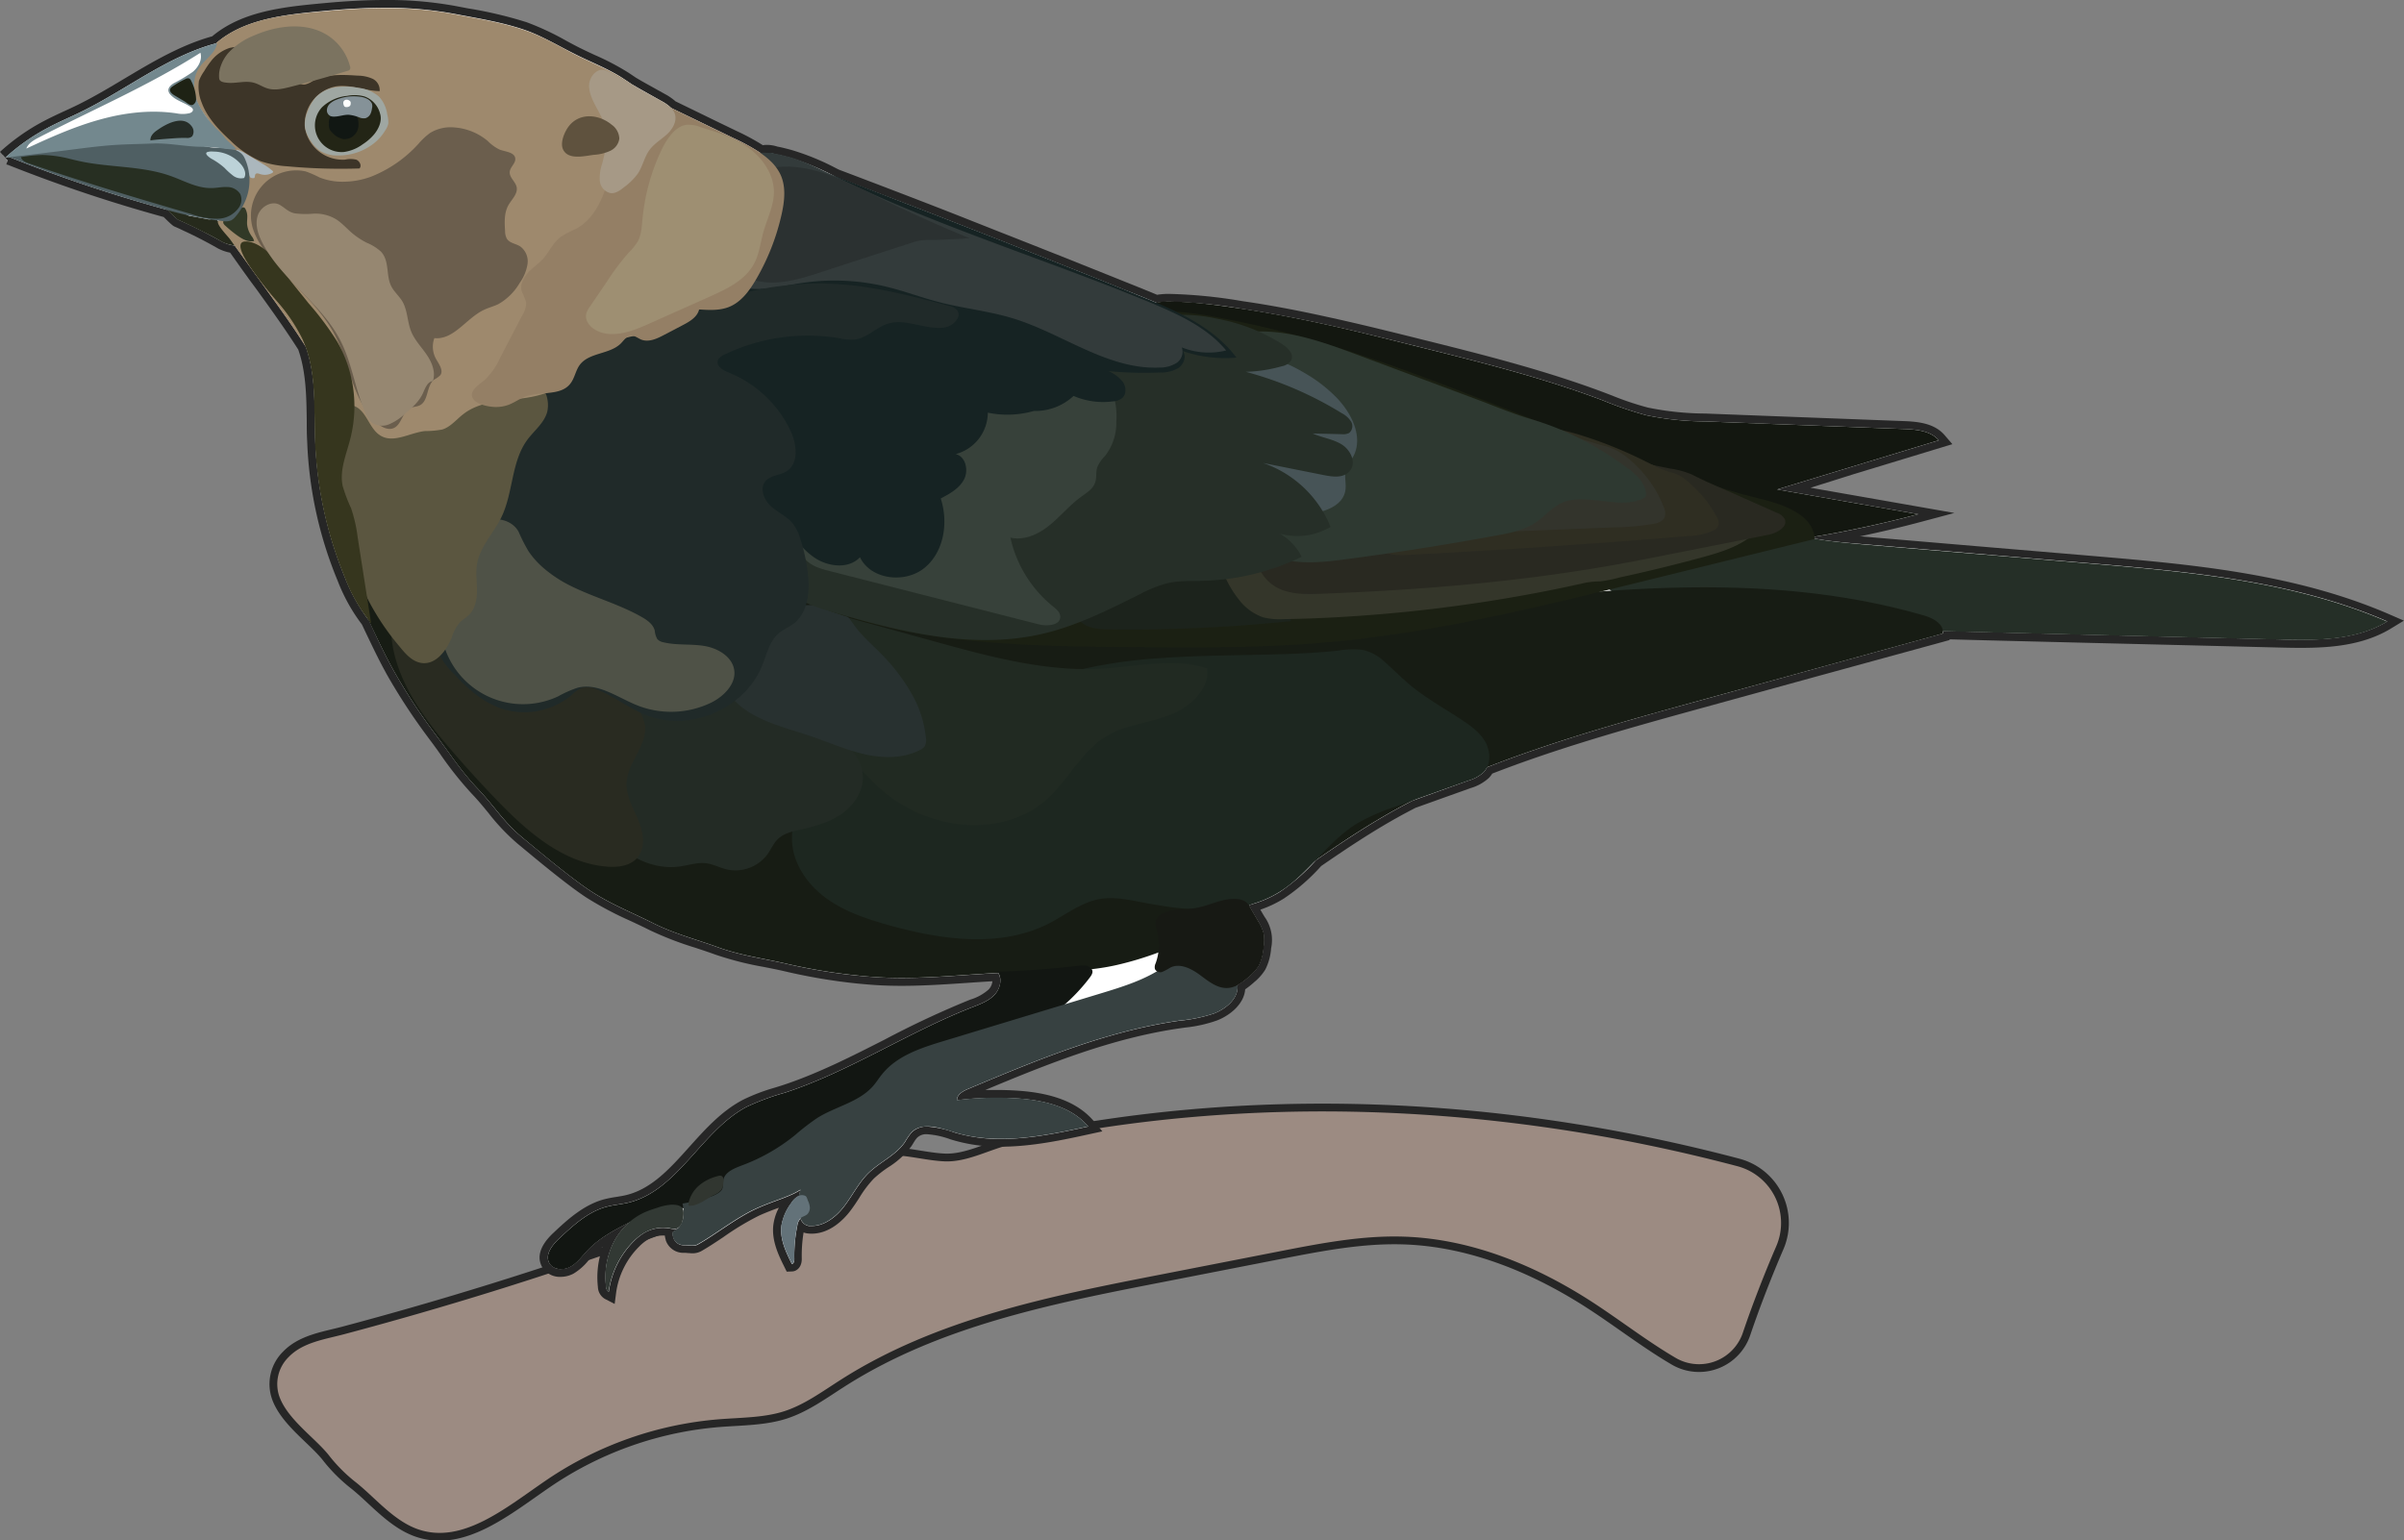 <svg xmlns="http://www.w3.org/2000/svg" viewBox="0 0 618.27 396.24"><rect x="0" y="0" width="618.27" height="396.24" fill="#808080" stroke="none"/><defs><style>.cls-1{fill:#9c8b82;stroke:#262626;stroke-miterlimit:10;stroke-width:2px;}.cls-2{fill:#fff;}.cls-3{fill:#262626;}.cls-4{fill:#252f27;}.cls-5{fill:#171c14;}.cls-6{fill:#1d2720;}.cls-7{fill:#212a22;}.cls-8{fill:#232b25;}.cls-9{fill:#283130;}.cls-10{fill:#292b21;}.cls-11{fill:#131710;}.cls-12{fill:#1b2013;}.cls-13{fill:#1c231c;}.cls-14{fill:#34362a;}.cls-15{fill:#292921;}.cls-16{fill:#2f2e22;}.cls-17{fill:#33342c;}.cls-18{fill:#2e3931;}.cls-19{fill:#475457;}.cls-20{fill:#262f28;}.cls-21{fill:#37413a;}.cls-22{fill:#162323;}.cls-23{fill:#333b3b;}.cls-24{fill:#2b3131;}.cls-25{fill:#202a29;}.cls-26{fill:#4f5247;}.cls-27{fill:#262a1c;}.cls-28{fill:#5b5640;}.cls-29{fill:#9e896d;}.cls-30{fill:#947f65;}.cls-31{fill:#a69986;}.cls-32{fill:#6b5e4d;}.cls-33{fill:#36361e;}.cls-34{fill:#968771;}.cls-35{fill:#9e8f72;}.cls-36{fill:#5f523e;}.cls-37{fill:#3d3528;}.cls-38{fill:#9fa7a2;}.cls-39{fill:#232516;}.cls-40{fill:#111713;}.cls-41{fill:#859298;}.cls-42{fill:#fdfffe;}.cls-43{fill:#abb7bd;}.cls-44{fill:#313927;}.cls-45{fill:#4f5f63;}.cls-46{fill:#272f22;}.cls-47{fill:#73888e;}.cls-48{fill:#bcd2d8;}.cls-49{fill:#1e2214;}.cls-50{fill:#262d28;}.cls-51{fill:#7b7360;}.cls-52{fill:#121612;}.cls-53{fill:#374141;}.cls-54{fill:#171914;}.cls-55{fill:#637279;}.cls-56{fill:#323934;}.cls-57{fill:#313630;}</style></defs><g id="Layer_2" data-name="Layer 2"><g id="Birds"><g id="brown-headed-cowbird-male"><path class="cls-1" d="M206.35,302.3c7.57-3.13,15.42-6.41,23.61-6.09,4.32.16,8.55,1.34,12.87,1.56,5.67.29,11.27-3,16.81-4.27,61.61-13.52,126.41-10.58,187.46,5.56a16.1,16.1,0,0,1,10.62,22c-3.08,7.14-6.23,15.28-8.52,22.07a12.9,12.9,0,0,1-18.66,7.12c-7.31-4.27-14.16-9.6-21.27-14.24-14.47-9.44-31.07-16.33-48.34-16.87-10.54-.33-21,1.69-31.34,3.7l-30.69,6c-28.48,5.54-57.72,11.37-82.18,27-4.72,3-9.31,6.4-14.63,8.14s-11.28,1.69-17,2.14a91.21,91.21,0,0,0-44,15.49c-10.28,7-21.62,16.67-33.47,12.91-6.7-2.13-11.55-8.25-16.63-12.32a41.23,41.23,0,0,1-7-6.94c-3.47-4.53-10.88-9.39-13.1-15.7a10.74,10.74,0,0,1,2.66-11.17c3.89-4,9.61-4.76,14.74-6.12q19.28-5.13,38.34-11.06t38-12.71q18.8-6.72,37.28-14.24Z"/><path class="cls-2" d="M156.08,333.22a2.74,2.74,0,0,1-1.25-2.27,21.14,21.14,0,0,1,2-11.76c.24-.46.5-.92.78-1.37a26.76,26.76,0,0,0-5.87,4.51c-.34.36-.66.73-1,1.11a13.82,13.82,0,0,1-3.67,3.29,6.09,6.09,0,0,1-2.85.72,4.3,4.3,0,0,1-3.92-2.09c-.81-1.49-1-4,2.74-7.49,3.38-3.17,7.59-7.11,12.8-8.45,1-.25,1.95-.41,2.9-.56.78-.12,1.52-.24,2.26-.4,7-1.58,11.89-7,17.05-12.76,4-4.49,8.18-9.13,13.52-11.92a49,49,0,0,1,7.9-3l2-.62c9.21-3,18-7.52,26.58-11.87a237.78,237.78,0,0,1,21.6-10.1l.25-.1a13.62,13.62,0,0,0,5.08-2.83,4.2,4.2,0,0,0,1.1-3.89c-2.52.14-5.07.31-7.54.48-5.46.37-11.11.76-16.67.76-2.52,0-4.84-.08-7.08-.24-1.48-.1-3-.23-4.49-.38a148.42,148.42,0,0,1-18.19-3c-1.84-.42-3.7-.8-5.49-1.15a84,84,0,0,1-12.25-3.11c-1.77-.65-3.56-1.24-5.3-1.81a83.06,83.06,0,0,1-11.63-4.5c-1.66-.83-3.33-1.61-5-2.37a86.22,86.22,0,0,1-11.1-5.88c-4.9-3.21-12.23-9.31-17.08-13.35l-.75-.63a52,52,0,0,1-7.19-7.62c-1.32-1.61-2.69-3.28-4.3-5A89.82,89.82,0,0,1,114,193.43c-1-1.32-1.9-2.65-2.92-4A155.1,155.1,0,0,1,101,174.07c-2.27-3.95-4.24-8.08-6.14-12.08l-.9-1.89a44.76,44.76,0,0,1-6.15-11A102.32,102.32,0,0,1,80,113.42c-.07-1.74-.09-3.5-.11-5.25-.08-6.33-.16-12.86-2.28-18.68-2.79-4.43-5.84-8.72-9.26-13.47l-3.08-4.28c-.16-.21-.32-.44-.48-.67l-5-7A10.69,10.69,0,0,1,56.54,63c-1.54-.88-3.12-1.74-4.69-2.55-1.41-.72-2.86-1.42-4.31-2.09-.72-.34-1.45-.66-2.19-1-.21-.1-.5-.22-2.75-2.49l-.71-.19A377.72,377.72,0,0,1,2.23,41.4a3.72,3.72,0,0,0-.46,0A.64.64,0,0,0,2,41.29L.67,39.81A54,54,0,0,1,11.74,32c1.73-.92,3.53-1.75,5.27-2.55,1.13-.52,2.26-1,3.37-1.58,4.14-2,8.2-4.45,12.13-6.8,7.1-4.24,14.44-8.63,22.57-10.84,7.57-6.49,18.44-7.52,28-8.42C89.06,1.27,94.26,1,99,1a94.9,94.9,0,0,1,18.08,1.59l3.18.59A104.83,104.83,0,0,1,135.13,6.7a70.18,70.18,0,0,1,10.11,4.74c.86.47,1.72.92,2.56,1.36,1.5.79,3.13,1.54,4.7,2.27A64.54,64.54,0,0,1,161,19.54c.58.38,1.16.76,1.73,1.15l.22.15c.74.44,1.53.9,2.31,1.34l5.15,2.88a12.37,12.37,0,0,1,2.71,1.87L189,34.61A55.3,55.3,0,0,1,196,38.4l.23,0a5.62,5.62,0,0,1,1.1-.11,8,8,0,0,1,2.4.41c1.22.23,2.4.54,3.54.85a62.1,62.1,0,0,1,11.51,4.73l.7.34,2.28.86,7.46,2.83q8.09,3.09,16.15,6.22t16.12,6.29q8.06,3.16,16.1,6.37t16,6.41l4,1.6c1.34.54,2.68,1.09,4,1.66a15.08,15.08,0,0,1,2.75-.27h.53a126.71,126.71,0,0,1,18.48,1.83l.42.06c6.51,1,13.52,2.29,21.43,4,7.24,1.59,14.4,3.36,21.1,5l2.68.67c15.82,4,32.19,8,47.73,13.91l1.7.65a77.45,77.45,0,0,0,9.3,3.11,76.35,76.35,0,0,0,15,1.56l50.92,1.94c3.51.13,7.45.51,9.82,3.27l1,1.16-39,11.87L498,132.09l-4.39,1.17c-7.24,1.93-14.68,3.6-22.18,5,2.49.31,5,.51,7.24.71l58.27,4.91c26,2.19,52.89,4.45,77.42,15.13l1.76.76-1.64,1c-7,4.27-15.4,4.85-22.7,4.85-1.92,0-3.82,0-5.46-.08l-65-1.6q-10.37-.25-20.74-.53l-.07.41-65.52,18c-17.93,4.94-35.39,9.9-51.87,16.34a5.8,5.8,0,0,1-.89,1.23,11.07,11.07,0,0,1-4.32,2.36l-14.26,5.1c-1.78.92-3.34,1.75-4.76,2.54-6.56,3.67-12.65,7.69-19.77,12.59a50.26,50.26,0,0,1-9.51,8.31,29,29,0,0,1-7,3.11l1.68,2.87a12,12,0,0,1,1.64,3.76,11.78,11.78,0,0,1-.06,3.76,13.24,13.24,0,0,1-1.36,5.11,12.46,12.46,0,0,1-2.59,2.92,19.31,19.31,0,0,1-2.71,2.08c.06,3.47-3.17,6.31-6.58,7.66a34.11,34.11,0,0,1-8.05,1.79l-1.19.17c-18.92,2.71-36.84,10.25-54.17,17.54a7.47,7.47,0,0,0-1.34.71,82.38,82.38,0,0,1,8.3-.42c1.85,0,3.71.06,5.55.19,9,.61,15.11,3.09,18.85,7.57l1.06,1.27-1.61.35c-6.58,1.43-14.76,3.21-22.62,3.21a41.3,41.3,0,0,1-12.36-1.74l-.46-.14a22.38,22.38,0,0,0-6.12-1.31,4.44,4.44,0,0,0-3.38,1.25,8.6,8.6,0,0,0-1,1.46c-.16.27-.33.54-.5.81a21.07,21.07,0,0,1-5.72,5.19,31,31,0,0,0-3.84,3,29.3,29.3,0,0,0-3.82,5.06c-.75,1.16-1.53,2.35-2.4,3.47-2.63,3.38-5.93,5.32-9,5.32a8.27,8.27,0,0,1-.86-.05,3.22,3.22,0,0,1-1.89-.87,37.73,37.73,0,0,0-.75,8.35c0,1.35-.6,2.25-1.61,2.29l-.65,0-.29-.58c-1.45-2.91-3.25-6.54-2.76-10.36a14,14,0,0,1,2.68-6.26l.15-.22c-.88.36-1.81.71-2.76,1.06-1.67.62-3.4,1.26-5.2,2.08a71.13,71.13,0,0,0-9.22,5.55c-2,1.36-4,2.64-5.68,3.6a3.62,3.62,0,0,1-1.83.44c-.33,0-.66,0-1-.06a8.48,8.48,0,0,0-.88-.06H176a3.77,3.77,0,0,1-3.71-2.49A4.56,4.56,0,0,1,172,317a8.28,8.28,0,0,0-1.5-.13,8.51,8.51,0,0,0-4.06,1,11.73,11.73,0,0,0-2.65,2,21.75,21.75,0,0,0-6.27,12.56l-.18,1.42Z"/><path class="cls-3" d="M99,2a94.91,94.91,0,0,1,17.89,1.57c6.1,1.17,12,2.08,17.93,4.08,4.26,1.45,8.53,4,12.53,6,4.25,2.21,9.14,4,13.14,6.68.66.43,1.3.86,1.94,1.3.8.47,1.59.94,2.38,1.38L170,25.93a11.08,11.08,0,0,1,2.6,1.83l16,7.75a51.4,51.4,0,0,1,7.09,3.92l.63,0a4,4,0,0,1,1-.11,7.08,7.08,0,0,1,2.16.39c1.22.22,2.42.54,3.57.84a66.07,66.07,0,0,1,12,5l9.82,3.73q8.08,3.09,16.15,6.21l16.12,6.29q8,3.17,16.09,6.37t16,6.41l4,1.59c1.43.58,2.87,1.17,4.3,1.78a14.5,14.5,0,0,1,2.87-.31h.52a129.75,129.75,0,0,1,18.76,1.88c7.16,1.07,14.28,2.46,21.35,4S355,86.75,362,88.5l2.67.66c16.06,4,32.16,8,47.63,13.87a93.26,93.26,0,0,0,11.11,3.8,76.49,76.49,0,0,0,15.19,1.59l50.92,1.94c3.28.12,7,.43,9.11,2.92l-41.55,12.64,36.29,6.37q-13.22,3.53-26.71,5.8c0,.16,0,.31.05.48,3.93.7,7.92,1.05,11.88,1.38l58.28,4.91c26.21,2.21,53,4.55,77.1,15-6.55,4-14.4,4.71-22.18,4.71-1.82,0-3.64,0-5.44-.08l-45.59-1.12-19.38-.48q-10.86-.27-21.7-.56a3.45,3.45,0,0,1,0,.64L434.73,180.9c-16.86,4.64-35.19,9.79-52.31,16.51a4.69,4.69,0,0,1-.9,1.32,10.11,10.11,0,0,1-3.94,2.12L363.26,206c-1.64.85-3.26,1.7-4.85,2.59-7,3.92-13.54,8.29-19.94,12.7a49.76,49.76,0,0,1-9.38,8.22,28.4,28.4,0,0,1-7.44,3.21l-.45.29.32.51c.65,1.11,1.29,2.22,1.94,3.32a11.21,11.21,0,0,1,1.53,3.45,11.42,11.42,0,0,1-.07,3.45,12.33,12.33,0,0,1-1.24,4.73,11.47,11.47,0,0,1-2.39,2.68,15.45,15.45,0,0,1-3.08,2.26c.46,3.23-2.64,6-5.91,7.3a40,40,0,0,1-9,1.89c-18.93,2.71-36.79,10.19-54.42,17.61-1.29.55-2.82,1.44-2.73,2.84a80.83,80.83,0,0,1,10.08-.63c1.83,0,3.66.06,5.48.18,6.68.46,13.86,2.08,18.16,7.22-7.35,1.6-14.95,3.19-22.41,3.19a40.84,40.84,0,0,1-12.07-1.69,24.9,24.9,0,0,0-6.87-1.5,5.43,5.43,0,0,0-4.1,1.56,16.66,16.66,0,0,0-1.64,2.4c-2.32,3.45-6.47,5.15-9.43,8.06-2.54,2.5-4.12,5.81-6.31,8.63-2,2.62-5,4.93-8.25,4.93-.25,0-.5,0-.75,0a2.71,2.71,0,0,1-2.16-1.91,3.34,3.34,0,0,0-.82,1.83,39.17,39.17,0,0,0-.77,8.57c0,.53-.12,1.25-.65,1.27-1.53-3.07-3.1-6.38-2.67-9.79a13.35,13.35,0,0,1,2.51-5.81,5.21,5.21,0,0,1,1.69-1.71l.33-.14a6.92,6.92,0,0,1,.4-1.45.07.07,0,0,0-.06-.1h0c-2.81,1.83-6.95,2.81-11.36,4.83-5.18,2.38-10.74,6.83-15,9.19a2.67,2.67,0,0,1-1.34.31c-.6,0-1.22-.12-1.87-.12H176a2.8,2.8,0,0,1-2.75-1.77c-.17-.59-.48-1.55.07-1.81a4.17,4.17,0,0,0,1.31-1,1.55,1.55,0,0,1-.54.32,1.72,1.72,0,0,1-.6.1,6.49,6.49,0,0,1-1.15-.16,9.8,9.8,0,0,0-1.8-.17A9.6,9.6,0,0,0,166,317a13.32,13.32,0,0,0-2.87,2.21,22.78,22.78,0,0,0-6.56,13.14,1.78,1.78,0,0,1-.71-1.49,20,20,0,0,1,1.94-11.19,17.26,17.26,0,0,1,4.12-5.25c-3.89,2-7.84,4.07-10.83,7.24-1.4,1.49-2.61,3.23-4.4,4.21a5.06,5.06,0,0,1-2.38.6,3.33,3.33,0,0,1-3.05-1.57c-1.16-2.15.77-4.61,2.55-6.28,3.66-3.42,7.53-7,12.37-8.22,1.69-.43,3.43-.57,5.13-.95,13-2.93,19-18.58,30.81-24.76a62.37,62.37,0,0,1,9.71-3.58c16.8-5.52,31.75-15.59,48.23-22,2-.79,4.19-1.58,5.69-3.17s2-3.9,1-5.61c-8.28.42-16.56,1.26-24.83,1.26-2.34,0-4.68-.06-7-.23-1.49-.1-3-.23-4.46-.38a147.08,147.08,0,0,1-18.07-3c-6-1.39-11.86-2.14-17.62-4.23s-11.36-3.52-16.82-6.26-10.81-4.83-15.95-8.2-13-10-17.75-13.91-7.18-8.09-11.4-12.51-7.21-9.12-10.9-14a150.27,150.27,0,0,1-10.08-15.27c-2.63-4.56-4.8-9.28-7-14a44.41,44.41,0,0,1-6.09-10.89,102,102,0,0,1-7.7-35.3c-.3-8.18.32-16.72-2.49-24.33-2.92-4.66-6.14-9.15-9.35-13.61l-3.08-4.29c-.22-.29-.43-.59-.65-.89l-1.56-2.18-3.54-4.92a9.65,9.65,0,0,1-3.28-1Q54.7,60.84,52.3,59.6c-1.43-.73-2.88-1.44-4.34-2.11-.73-.34-1.47-.67-2.21-1A25.82,25.82,0,0,1,43.12,54l-1-.26A374.14,374.14,0,0,1,2.4,40.39a2.4,2.4,0,0,0-1,.16,52.38,52.38,0,0,1,10.86-7.64C15,31.42,18,30.19,20.82,28.79,32.52,23.07,43,14.51,55.56,11.15c7.24-6.32,17.8-7.4,27.64-8.32C88.44,2.33,93.72,2,99,2m0-2C94.23,0,89,.27,83,.84c-9.67.91-20.62,1.94-28.42,8.5C46.42,11.61,39.09,16,32,20.23,28.09,22.57,24,25,19.94,27c-1.1.54-2.24,1.07-3.34,1.57-1.76.81-3.57,1.65-5.33,2.58A54.29,54.29,0,0,0,0,39.07L2,41.3l-.38,1L2,42.4l-.07,0h.09A380.4,380.4,0,0,0,41.62,55.7l.46.12C44.29,58,44.61,58.19,45,58.33c.72.32,1.44.64,2.16,1,1.43.65,2.87,1.35,4.27,2.07,1.56.8,3.13,1.65,4.66,2.53A11.48,11.48,0,0,0,59.18,65l3,4.23,1.57,2.18.17.24.5.69L66,74.47l1.54,2.14c3.38,4.69,6.41,9,9.16,13.32,2,5.64,2.11,12,2.19,18.25,0,1.73,0,3.52.11,5.28a103.09,103.09,0,0,0,7.86,36,45.53,45.53,0,0,0,6.22,11.19l.85,1.8c1.91,4,3.88,8.16,6.17,12.14A155.39,155.39,0,0,0,110.31,190c1,1.34,2,2.68,2.91,4a91.24,91.24,0,0,0,8.14,10.23c1.59,1.66,2.94,3.31,4.26,4.92a53.91,53.91,0,0,0,7.32,7.75l.72.6c4.88,4.06,12.25,10.2,17.21,13.45a88,88,0,0,0,11.21,5.94c1.62.76,3.28,1.54,4.94,2.37a85.91,85.91,0,0,0,11.76,4.55c1.72.57,3.51,1.16,5.27,1.8a83.1,83.1,0,0,0,12.39,3.15c1.79.35,3.64.72,5.46,1.14A146.6,146.6,0,0,0,220.21,253c1.51.15,3,.28,4.53.39,2.27.16,4.6.23,7.15.23,5.6,0,11.27-.38,16.75-.75,2.16-.15,4.38-.3,6.59-.43a3.48,3.48,0,0,1-1,2.15,12.61,12.61,0,0,1-4.7,2.58l-.26.1a238.73,238.73,0,0,0-21.69,10.15c-8.51,4.33-17.31,8.81-26.44,11.81l-2,.62a48.73,48.73,0,0,0-8.06,3.09c-5.5,2.87-9.73,7.58-13.81,12.13-5.05,5.63-9.82,10.94-16.52,12.45-.7.16-1.43.27-2.19.4a30.16,30.16,0,0,0-3,.57c-5.47,1.4-9.78,5.44-13.24,8.69-4.2,3.93-3.92,6.9-2.94,8.69a5.29,5.29,0,0,0,4.8,2.62,7.09,7.09,0,0,0,3.33-.84,14.53,14.53,0,0,0,3.94-3.52c.32-.36.64-.73,1-1.07a20.51,20.51,0,0,1,2.6-2.32,22.44,22.44,0,0,0-1.28,10.36,3.7,3.7,0,0,0,1.78,3.05l2.53,1.31.37-2.83a20.71,20.71,0,0,1,6-12,10.65,10.65,0,0,1,2.43-1.88,7.54,7.54,0,0,1,3.58-.89l.52,0a6.32,6.32,0,0,0,.25,1.17l0,.07a4.76,4.76,0,0,0,4.67,3.21h.27a7.59,7.59,0,0,1,.78.06c.33,0,.7.06,1.09.06a4.69,4.69,0,0,0,2.32-.56c1.76-1,3.7-2.28,5.74-3.65a69.56,69.56,0,0,1,9.09-5.47c1.76-.81,3.47-1.44,5.13-2.05h0a13,13,0,0,0-1.42,4.36c-.53,4.13,1.43,8.06,2.86,10.93l.57,1.16,1.3-.05c1.27,0,2.62-1.11,2.57-3.31a36.87,36.87,0,0,1,.47-6.72,4.3,4.3,0,0,0,1.06.25,7.77,7.77,0,0,0,1,.06c4.69,0,8.17-3.57,9.83-5.7.9-1.16,1.69-2.37,2.45-3.55a28.59,28.59,0,0,1,3.69-4.89,29.37,29.37,0,0,1,3.7-2.91,21.78,21.78,0,0,0,6-5.46c.18-.27.35-.56.53-.84a7.68,7.68,0,0,1,.89-1.28,3.34,3.34,0,0,1,2.66-.95,21.61,21.61,0,0,1,5.82,1.26l.46.15A42.39,42.39,0,0,0,257.45,295c8,0,16.21-1.79,22.83-3.24l3.23-.7-2.12-2.53c-3.92-4.7-10.32-7.3-19.55-7.93-1.86-.13-3.75-.19-5.62-.19-.92,0-1.86,0-2.79,0,16.1-6.74,32.72-13.39,50.14-15.88l1.18-.17a35.1,35.1,0,0,0,8.29-1.85c3.56-1.41,6.93-4.36,7.2-8a20.82,20.82,0,0,0,2.38-1.89,13,13,0,0,0,2.79-3.17,14.3,14.3,0,0,0,1.5-5.49,10.28,10.28,0,0,0-1.72-8.15l-.53-.89-.52-.9a29,29,0,0,0,6-2.83,50.29,50.29,0,0,0,9.64-8.39c7.06-4.86,13.1-8.85,19.61-12.48,1.4-.79,2.93-1.6,4.67-2.5l7-2.51,7.16-2.56a11.88,11.88,0,0,0,4.69-2.61,6.55,6.55,0,0,0,.87-1.12c16.34-6.36,33.66-11.29,51.44-16.19l32.45-8.93L500.17,165l1.23-.34,0-.18q9.94.27,19.88.51l9.69.24,9.69.24,22.25.54,23.34.58c2,.05,3.75.08,5.49.08,7.43,0,16-.59,23.22-5l3.28-2-3.52-1.53c-24.68-10.74-51.65-13-77.73-15.21l-27.74-2.34L478.74,138l-.46,0c5.26-1.1,10.47-2.33,15.58-3.69l8.77-2.34-8.94-1.57-28.05-4.92L476.7,122l22.49-6.84,2.93-.89-2-2.33c-2.64-3.06-6.82-3.47-10.54-3.61l-33.95-1.29-17-.65a75.46,75.46,0,0,1-14.8-1.53,75.53,75.53,0,0,1-9.18-3.08l-1.69-.65c-15.61-5.9-32-10-47.85-13.94l-.43-.11-2.25-.56c-6.72-1.67-13.89-3.43-21.13-5-7.93-1.75-15-3.07-21.49-4l-.42-.07a128.21,128.21,0,0,0-18.63-1.84h-.54a17.27,17.27,0,0,0-2.63.23l-3.76-1.55-4-1.6c-5.3-2.14-10.68-4.29-16-6.41s-10.76-4.27-16.1-6.37S247,55.65,241.68,53.58s-10.79-4.17-16.15-6.22l-7.44-2.83-2.3-.87-.61-.3a64.14,64.14,0,0,0-11.66-4.79c-1.18-.31-2.36-.63-3.6-.86a8.88,8.88,0,0,0-2.64-.44,6.38,6.38,0,0,0-1.08.09,58.43,58.43,0,0,0-6.74-3.65L184,31.07l-10.27-5a14.27,14.27,0,0,0-2.8-1.92l-5.15-2.87c-.72-.4-1.44-.82-2.29-1.33l-.13-.09c-.59-.4-1.18-.8-1.78-1.19a65.39,65.39,0,0,0-8.66-4.54c-1.63-.76-3.17-1.47-4.65-2.24-.85-.44-1.7-.9-2.56-1.36a70.83,70.83,0,0,0-10.26-4.81,106.86,106.86,0,0,0-15-3.55c-1.06-.2-2.12-.39-3.18-.6A96.11,96.11,0,0,0,99,0Z"/><path class="cls-4" d="M478.57,140l58.28,4.91c26.21,2.21,53,4.55,77.1,15-8.08,4.94-18.15,4.86-27.62,4.63l-45.59-1.12-19.38-.48c-26.05-.64-52.1-1.28-78.1-2.95-11.91-.76-25.21-2.44-32.69-11.75a2.82,2.82,0,0,1-.85-2.54,2.92,2.92,0,0,1,.85-1.1,45,45,0,0,1,23.92-11.16,45.94,45.94,0,0,1,13.35,0c4.44.67,8.46,2.31,12.71,3.64C466.39,138.92,472.52,139.44,478.57,140Z"/><path class="cls-5" d="M224.88,251.35c11.28.79,22.6-.67,33.89-1.14,9.61-.4,19.29.18,28.66-2,27.55-6.38,46.29-25.87,71-39.66,22.77-12.71,51.18-20.74,76.32-27.66L499.64,163c.39-2.45-2.5-4-4.88-4.67-69.58-20.12-144,8.82-216.12,2.34-14.25-1.28-28.33-3.94-42.51-5.74-8.24-1.05-16.5-1.81-24.77-2.57L96.72,141.86c-1.87-.17-3.92-.31-5.5.72-5.12,3.32.57,10.85,2.38,14.55,2.7,5.52,5.15,11.1,8.23,16.44a150.27,150.27,0,0,0,10.08,15.27c3.69,4.9,6.67,9.58,10.9,14s6.7,8.6,11.4,12.51,12.63,10.56,17.75,13.91,10.47,5.44,15.95,8.2,11.08,4.17,16.82,6.26,11.65,2.84,17.62,4.23a147.08,147.08,0,0,0,18.07,3C221.9,251.12,223.39,251.25,224.88,251.35Z"/><path class="cls-6" d="M375.86,185.14c2.36,1.55,4.74,3.26,6.13,5.71s1.51,5.86-.47,7.88a10.11,10.11,0,0,1-3.94,2.12L359,207.48a52.81,52.81,0,0,0-10.12,4.45c-7.52,4.67-12.31,12.88-19.83,17.55-10.42,6.47-23.76,4.89-35.8,2.57-3.42-.66-6.93-1.37-10.37-.77-4.76.83-8.71,4-13,6.24-12.54,6.44-27.7,4.29-41.28.5-5.75-1.61-11.53-3.54-16.32-7.09s-8.5-9-8.6-15,3.36-11.46,7.88-15.29,10.06-6.22,15.5-8.56l22-9.47c8.51-3.65,17-7.33,26-9.69a126.69,126.69,0,0,1,23.08-3.59c7.78-.57,15.58-.68,23.37-.84,7.49-.16,15-.29,22.47-1.09a23.77,23.77,0,0,1,6.41-.23,12,12,0,0,1,5.76,3.15c2.81,2.45,5.32,5.14,8.34,7.36s6,4.06,9.11,6Z"/><path class="cls-7" d="M240.73,165.13c14.09,3.88,28.51,7.79,43.1,6.87,8.94-.56,18.19-2.91,26.66,0,.54,5.6-4.69,10.14-10,12.09s-11.15,2.44-16,5.35c-6.61,4-10,11.78-15.88,16.74-6.09,5.12-14.56,6.83-22.44,5.79a37.39,37.39,0,0,1-19.92-9.18c-2.51-2.26-4.7-4.85-7.21-7.12-6.59-5.95-15.1-9.44-21.73-15.35a21.11,21.11,0,0,1-6.29-8.82c-1.14-3.47-.82-7.57,1.49-10.4,3.63-4.45,10.48-4.39,15.73-4.41,2.91,0,5.78,1.08,8.55,1.84l11.26,3.1Z"/><path class="cls-8" d="M212.59,187.94c4.37,2.69,8.95,6.39,9.3,11.5.27,3.87-2.1,7.55-5.24,9.81s-7,3.33-10.75,4.18c-2.05.45-4.23.92-5.76,2.36-1.18,1.11-1.82,2.66-2.76,4a10.3,10.3,0,0,1-10.52,3.87c-1.77-.43-3.42-1.34-5.23-1.57-2.2-.29-4.38.46-6.57.79-9.24,1.41-18.56-5.22-21.74-14s-.91-18.92,4.41-26.6a19.74,19.74,0,0,1,5.16-5.38,25.9,25.9,0,0,1,7.83-3.08c5.71-1.53,12.78-3,17.68,1.33a32.25,32.25,0,0,0,4.49,3.93c2.73,1.64,6,2.18,9,3.37A72,72,0,0,1,212.59,187.94Z"/><path class="cls-9" d="M238.14,189.9a3.3,3.3,0,0,1-.34,2.13,3.21,3.21,0,0,1-1.18.91c-4.28,2.21-9.41,2.18-14.11,1.13s-9.13-3-13.69-4.58c-5.63-1.93-11.58-3.27-16.58-6.52s-8.92-9.1-7.75-14.94c.85-4.23,4.22-7.61,8.11-9.48s8.26-2.41,12.56-2.74c3.65-.27,7.76-.36,11.08,1.42,2.07,1.11,3,3.25,4.52,5,2.32,2.74,5.15,5.05,7.54,7.75a48.14,48.14,0,0,1,6.34,8.81A28.53,28.53,0,0,1,238.14,189.9Z"/><path class="cls-10" d="M165.87,186.58c.63,5.2-4.47,9.54-4.73,14.78-.17,3.38,1.7,6.46,3,9.57s2,7-.13,9.63c-1.82,2.21-5,2.63-7.89,2.4-11.29-.9-20.54-9-28.41-17.19q-5.87-6.09-11.39-12.5c-7.4-8.57-14.59-18.23-15.65-29.5a7.89,7.89,0,0,1,.57-4.52c1-1.95,3.33-2.87,5.51-3.27,6-1.09,12.15.7,17.7,3.22s10.74,5.81,16.44,8c4.29,1.63,8.89,2.69,12.84,5.11a14.85,14.85,0,0,1,4.49,4.08,22.25,22.25,0,0,0,3.85,4A10.14,10.14,0,0,1,165.87,186.58Z"/><g id="wing"><path class="cls-11" d="M364.65,89.16c16.06,4,32.16,8,47.63,13.87a93.26,93.26,0,0,0,11.11,3.8,76.49,76.49,0,0,0,15.19,1.59l50.92,1.94c3.28.12,7,.43,9.11,2.92l-41.55,12.64,36.29,6.37A298.45,298.45,0,0,1,361,137a386.39,386.39,0,0,1-44.1-11.44c-7.24-2.3-14.56-4.81-20.75-9.23S285,105.27,284.24,97.7c-.58-6.15,2.23-11.36,6.33-15.7a12.64,12.64,0,0,1,9.7-4.43c6.41,0,13,.94,19.28,1.88,7.16,1.07,14.28,2.46,21.35,4S355,86.75,362,88.5Z"/><path class="cls-12" d="M453.7,128.57c5.72,1.48,12.75,4.19,13,10.1l-44.65,11c-27,6.68-54.21,13.37-82,15.7-15.94,1.34-32,1.22-48,1.11-26.48-.2-53.53-.48-78.51-9.26-7.81-2.74-15.9-6.83-19.53-14.28a25.52,25.52,0,0,1-2.16-12c.77-21.7,19.28-39.51,39.85-46.48a98.52,98.52,0,0,1,23.43-4.65,181.9,181.9,0,0,1,24.15-.21c6.41.3,12.72.66,19.14.52,6.59-.15,13.2,1.2,19.62,2.5,7.42,1.5,14.77,3.39,22,5.56s14.56,4.63,21.74,7.24,14.39,5.39,21.54,8.2,14.32,5.69,21.49,8.49,14.37,5.53,21.64,8.08,14.49,4.89,21.85,7Q451.05,127.89,453.7,128.57Z"/><path class="cls-13" d="M332,159.78a393.34,393.34,0,0,1-47.68,2.11c-3,0-7-.91-7.32-3.94-.21-1.86,1.21-3.49,2.69-4.63,4.57-3.51,10.42-4.78,16.07-5.86A160.1,160.1,0,0,1,317,144.52c2.56-.14,5.56-.51,8.06.27a5.67,5.67,0,0,1,3.46,3.77C329.86,152.2,330.82,156.06,332,159.78Z"/><path class="cls-14" d="M330.13,159.28a17.36,17.36,0,0,1-5.24-.45,13.33,13.33,0,0,1-6.18-4.47,26.72,26.72,0,0,1-1.69-31.2c6.24-9.28,17.73-13.56,28.78-15.3a119,119,0,0,1,22.08-1.23,111.19,111.19,0,0,1,14.8,1.33c4.78.79,9.47,2,14.15,3.22,18.1,4.77,36.22,10.19,52.59,19.28,1.77,1,3.78,2.56,3.37,4.54a4.23,4.23,0,0,1-1.49,2.17c-3.76,3.41-8.81,4.93-13.71,6.26q-10.47,2.85-21.08,5.14a34.8,34.8,0,0,1-5,1,23.19,23.19,0,0,0-3.62.32q-5.28,1.19-10.57,2.23-10.65,2.08-21.4,3.57c-7.13,1-14.3,1.78-21.47,2.37s-14.37,1-21.57,1.17Z"/><path class="cls-15" d="M456.92,131.9a3.77,3.77,0,0,1,2.06,1.59c.94,2-1.92,3.65-4.12,4.08l-25.27,5c-4.29.85-8.59,1.7-12.89,2.49-25.48,4.62-51.35,6.74-77.22,7.7-4,.14-8.34.19-11.73-2-5.05-3.22-6.23-10.22-5.1-16.1a14.56,14.56,0,0,1,2.73-6.54,17.52,17.52,0,0,1,6.57-4.46c15.91-7.24,33.69-9.7,51.17-9.27a218.37,218.37,0,0,1,31,3.23c5.14.87,10.26,1.87,15.37,2.92a22.46,22.46,0,0,1,5.72,1.57c1.8.92,3.59,1.78,5.45,2.58Q448.84,128.28,456.92,131.9Z"/><path class="cls-16" d="M441.57,133.12A2.81,2.81,0,0,1,442,135a2.52,2.52,0,0,1-1.41,1.51,16.24,16.24,0,0,1-6.26,1.39q-36.12,3-72.31,4.86c-3,.15-6.69,0-8.25-2.63-1.15-1.94-.59-4.42.2-6.53a37.89,37.89,0,0,1,25.41-23c8.5-2.24,17.57-1.4,26,1a110,110,0,0,1,17.38,6.88c2.42,1.16,4.71,2.51,7.32,3.11,2.33.55,4.45,2.61,6.11,4.25A28.41,28.41,0,0,1,441.57,133.12Z"/><path class="cls-17" d="M427.9,130.51a3.61,3.61,0,0,1,.27,2.47c-.43,1.14-1.8,1.58-3,1.81a70.49,70.49,0,0,1-10.16.89l-24.05.95c-4,.16-8.1.28-11.73-1.31a21.46,21.46,0,0,1-6.44-4.77c-2-2-3.94-4.38-4.12-7.2-.31-4.59,4.06-8.09,8.31-9.85,7.83-3.22,16.55-3.37,24.77-1.77,3.88.76,7.55,2.14,11.36,3.13,3.1.8,5.67,2.91,7.91,5.13A29.73,29.73,0,0,1,427.9,130.51Z"/><path class="cls-18" d="M418.7,120.53c2.42,1.8,5,4.3,4.56,7.29-6.36,4-15.41-1.66-22.1,1.81-2.18,1.13-3.78,3.1-5.78,4.51-3.09,2.19-6.94,3-10.66,3.65q-19.2,3.54-38.58,6.08c-5.52.73-11.23,1.38-16.6-.1-8.49-2.35-14.82-9.84-17.87-18.1s-3.28-17.27-3.05-26.07c.08-3,.25-6.09,1.8-8.63,2.33-3.83,7.17-5.34,11.65-5.63,9.34-.6,18.43,2.73,27.19,6l30.44,11.37c4.61,1.72,9.19,3.67,13.91,5.07A74.28,74.28,0,0,1,404.66,112,85.33,85.33,0,0,1,418.7,120.53Z"/><path class="cls-19" d="M343.53,102.08c4.09,4.11,7.28,10.53,4.4,15.56a16.31,16.31,0,0,0-1.76,3.08c-.54,1.75.14,3.67-.17,5.49-.67,4-5.49,5.61-9.51,6a58.86,58.86,0,0,1-14.1-.24c-3.88-.53-7.85-1.52-10.88-4-3.67-3-5.41-7.7-7-12.17a24.09,24.09,0,0,1-1.85-8.14c.06-4.61,2.89-8.91,6.73-11.47a21.45,21.45,0,0,1,7.62-3,56.63,56.63,0,0,1,6.2-1.23c4.46-.38,9.47,2.27,13.16,4.5A37.81,37.81,0,0,1,343.53,102.08Z"/><path class="cls-20" d="M329.89,88.62c1.4.93,2.92,2.5,2.22,4a3.6,3.6,0,0,1-2.47,1.61,37.07,37.07,0,0,1-9.25,1.42,92.77,92.77,0,0,1,24.69,10.65,6.27,6.27,0,0,1,2.4,2.16,2.27,2.27,0,0,1-.52,2.93,3.31,3.31,0,0,1-1.85.31l-7.5-.18c2.41,1.09,5.15,1.41,7.41,2.79s3.84,4.54,2.27,6.67-4.48,1.72-6.91,1.23l-15.53-3.1a28.86,28.86,0,0,1,17.35,16.43,16.74,16.74,0,0,1-16.53.34,14.21,14.21,0,0,1,9.11,7.37,62,62,0,0,1-25.42,6.17c-3.07.08-6.2-.07-9.2.64a32.5,32.5,0,0,0-7,2.81c-7.94,3.95-15.93,8-24.55,10.07-18.23,4.39-37.29-.39-55.27-5.72-5-1.48-10.39-3.36-12.91-7.89-1.33-2.41-1.63-5.23-1.88-8-.46-4.95-.82-10.09.84-14.77,1.31-3.68,3.78-6.82,6.23-9.86,8.86-11,18.7-22.21,32-26.85A75.44,75.44,0,0,1,251,87q17.72-2.76,35.54-4.57c5.25-.53,10.51-1.06,15.78-1.4A40.65,40.65,0,0,1,313,82,46.83,46.83,0,0,1,329.89,88.62Z"/><path class="cls-21" d="M284.22,117.27a9.71,9.71,0,0,0-2,2.87c-.44,1.28-.12,2.73-.56,4-.57,1.67-2.23,2.66-3.65,3.7-2.94,2.14-5.27,5-8.1,7.3s-6.51,4-10.05,3.17A31.54,31.54,0,0,0,270.8,156c.85.69,1.82,1.47,1.88,2.56.13,2.31-3.3,2.63-5.54,2.06l-53.75-13.71c-2.13-.54-4.36-1.14-5.94-2.68-1.74-1.69-2.35-4.25-2.43-6.67-.18-5.81,2.25-11.4,5.34-16.31,12-19,35.21-30.39,57.6-28.1,5.51.56,11.09,2.07,15.47,5.59a8.88,8.88,0,0,1,3.25,4.1,19.14,19.14,0,0,1,.42,5.6A13.75,13.75,0,0,1,284.22,117.27Z"/></g><path class="cls-22" d="M293.1,76.1C302.34,79.84,312,84,318,92a33.44,33.44,0,0,1-13.79-1.68c1,1.34.25,3.39-1.13,4.35a8.86,8.86,0,0,1-4.8,1.16,96.78,96.78,0,0,1-13.19-.35,9.57,9.57,0,0,1,3.68,2.76c.87,1.28,1,3.23-.23,4.22a4.1,4.1,0,0,1-2.16.78,19.25,19.25,0,0,1-10.28-1.38,14.38,14.38,0,0,1-10.2,3.86,24.63,24.63,0,0,1-11.85.44,11.1,11.1,0,0,1-8.26,10.66c2.57.62,3.37,4.17,2.15,6.51s-3.69,3.69-6,4.91c2,6.15.87,13.68-4.12,17.81s-13.83,3.14-16.65-2.69c-2.92,3.09-8.2,2.48-11.71.09s-5.87-6.09-8.69-9.27c-7-7.9-17-12.6-24.55-20-2.72-2.64-5.22-5.88-5.52-9.66-.33-4.2,2.12-8.06,4.36-11.63a154.23,154.23,0,0,0,7.68-13.53,101.34,101.34,0,0,0,6-14.48,71,71,0,0,0,3.13-15c.3-3.28.08-8.33,3.56-10.15,1.72-.89,3.53-.29,5.22.35l8.13,3q8.06,3,16.1,6.12T241,55.44l16.12,6.29q8,3.17,16.09,6.37t16,6.41Z"/><path class="cls-23" d="M215.24,45.62c26.06,12.76,54,21.16,80.8,32.3,7.11,3,14.41,6.31,19.31,12.24a18.65,18.65,0,0,1-11.41-.79,3.44,3.44,0,0,1-1.35,4,8,8,0,0,1-4.4,1.19c-13.3.57-24.81-8.67-37.52-12.61-6.24-1.93-12.79-2.57-19.11-4.21-4.48-1.15-8.82-2.81-13.31-3.91A56.94,56.94,0,0,0,205,73c-6.12,1-13.12,2.9-18-1-3.12-2.47-4.34-6.69-4.44-10.67a26.7,26.7,0,0,1,7.32-18.75,9.23,9.23,0,0,1,5.44-3.21c2.54-.34,5.24.4,7.67,1C207.3,41.64,211.27,43.68,215.24,45.62Z"/><path class="cls-24" d="M211,70.07c-5.51,1.8-11.44,3.61-17,2a14.35,14.35,0,0,1-8-21.47c3.91-6.14,12.05-8.44,19.28-7.55s13.84,4.35,20.38,7.57q11.72,5.77,23.84,10.71a5.74,5.74,0,0,0-1.84.09l-2,.09-4.08.19c-2.17.11-4.28-.17-6.36.51l-15.44,5Z"/><path class="cls-25" d="M213.62,73c10.34.38,20.44,3.05,30.45,5.7a3.77,3.77,0,0,1,2,1c1.52,1.7-.93,4.24-3.18,4.56-4.85.69-9.84-2.41-14.51-1-3,.94-5.37,3.68-8.51,4.09a13.86,13.86,0,0,1-4.05-.34,49.52,49.52,0,0,0-29.46,4.19c-.74.36-1.55.82-1.76,1.62-.38,1.44,1.38,2.44,2.77,3a30,30,0,0,1,16,15.13c1.59,3.45,2.11,8.35-1.13,10.34-1.7,1-4.08,1-5.38,2.5-1.56,1.85-.4,4.79,1.39,6.42s4.15,2.63,5.68,4.51a12.74,12.74,0,0,1,2,4.23,45.62,45.62,0,0,1,1.85,8.74c.51,4.6,0,9.95-3.67,12.75-1.19.91-2.62,1.46-3.76,2.42-2.44,2-3.14,5.41-4.33,8.36-4.42,11-18.3,17.09-29.39,12.92-4.43-1.67-8.24-4.65-12.58-6.55a6.14,6.14,0,0,0-4.53-.59,8.36,8.36,0,0,0-2.44,1.75,18.92,18.92,0,0,1-17.87,3.62c-4.92-1.6-8.94-5.17-12.47-9a19.94,19.94,0,0,1-4.8-7.18c-1-3.23-.53-6.73.1-10.06a135.87,135.87,0,0,1,15.14-41.37c3.11-5.51,6.6-10.79,10.23-16,2.84-4,6.41-8.33,11.36-9.72a34.47,34.47,0,0,1,4.74-.68,25.12,25.12,0,0,0,6.71-2.13c5.51-2.38,11.06-4.67,16.71-6.68A129.57,129.57,0,0,1,194,74.73a83.56,83.56,0,0,1,17.56-1.82Z"/><path class="cls-26" d="M146.36,150.52c6.06,3.09,12.77,4.84,18.68,8.21,1.44.82,2.93,1.88,3.35,3.49a5.76,5.76,0,0,0,.63,2.16,2.83,2.83,0,0,0,1.65.87c3.44.82,7.07.35,10.56.95s7.18,2.8,7.62,6.31-2.76,6.71-6.06,8.31a23.7,23.7,0,0,1-18.68.73c-5.15-2-10.23-6-15.59-4.61a28.64,28.64,0,0,0-5,2.22,21.25,21.25,0,0,1-30.22-18.08,30.75,30.75,0,0,1,1.67-10.9,55,55,0,0,1,4.22-9.82c1.38-2.49,3.08-5,5.66-6.19,3-1.37,7.06-.23,8.56,2.71a44.79,44.79,0,0,0,2.51,4.93,22.36,22.36,0,0,0,4.34,4.72A32.92,32.92,0,0,0,146.36,150.52Z"/><g id="head"><path class="cls-27" d="M57,62.17a8.86,8.86,0,0,0,4.05,1c0-.52-3.65-5.62-5.55-6.74-.57-.34-1.25.1-1.9,0-1.62-.33-3.25-.63-4.88-.9-.81-.14-1.63-1.27-2.45-1.38-.5-.07-3.77-.68-3.77-.68a42.85,42.85,0,0,0,3.21,3.06c.74.32,1.48.65,2.21,1,1.46.67,2.91,1.38,4.34,2.11Q54.7,60.83,57,62.17Z"/><path class="cls-28" d="M89.89,139.39a74.32,74.32,0,0,0,4.53,14.42,64.2,64.2,0,0,0,8.44,12.64c1.51,1.88,3.3,3.87,5.71,4.13,3.57.39,6.24-3.2,7.59-6.53a11.51,11.51,0,0,1,2-3.82c.75-.8,1.74-1.32,2.51-2.1,1.58-1.59,2-4,2-6.24s-.36-4.5,0-6.71c.75-4.57,4.35-8.09,6.35-12.26,3-6.3,2.46-14.14,6.6-19.77,1.77-2.39,4.35-4.33,5.12-7.2a8.1,8.1,0,0,0-2.2-7.47,14.82,14.82,0,0,0-7-3.85c-8.54-2.29-17.55-.09-26.39-.09a93.23,93.23,0,0,0-10.17,0c-3.38.36-6.81,1.52-9.13,4-3.22,3.46-3,8.46-2.19,12.81,1.11,6,2.46,12,3.85,18Q88.68,134.37,89.89,139.39Z"/><path class="cls-29" d="M69.15,75.44c5.68,7.89,11.39,15.83,15.41,24.68a6.75,6.75,0,0,0,2.37,3.29c1.26.73,2.86.53,4.21,1.06,3.22,1.26,3.78,5.89,6.77,7.63,3.39,2,7.5-.79,11.4-1.2a24.09,24.09,0,0,0,4.43-.4c2.19-.67,3.66-2.64,5.47-4,3.86-3,9.11-3.34,14-3.88s10.22-1.71,13.11-5.68c1-1.35,1.62-3,2.79-4.18a12.54,12.54,0,0,1,3.62-2.35c3.47-1.73,7-3.49,10.84-4.07a41.82,41.82,0,0,0,4.75-.7c3.59-1,6.36-3.78,9.73-5.33,2.55-1.18,5.4-1.6,8-2.72,7.81-3.41,11.51-12.35,13.32-20.68.76-3.52,1.31-7.28,0-10.65a15.06,15.06,0,0,0-5.57-6.56c-3.52-2.49-7.58-4.1-11.52-5.85-7.91-3.5-14.53-8.67-21.76-13.43-4-2.64-8.89-4.47-13.14-6.68-4-2.08-8.27-4.59-12.53-6-5.89-2-11.83-2.91-17.93-4.08-11.07-2.13-22.46-1.8-33.68-.74C72.39,3.84,60.7,5,53.51,13.16c-2.11,2.4-4,5.28-3.71,9.6s3.41,7.1,5.53,10.91c3.21,5.77,9,7.75,14.21,10.77-1.52.9-4-1-5.5.5a26.66,26.66,0,0,1-1.91,7c-1,2.21-.59,2.59-2.42,4.09-.61.5-3.46.12-3.67.92-.27,1,2.53,3.79,3.07,4.54l4.75,6.6Z"/><path class="cls-30" d="M130.91,104.1c1.48-.59,2.79-1.56,4.29-2.1,3.84-1.38,9-.09,11.48-3.3,1.11-1.4,1.35-3.34,2.4-4.79,2.4-3.28,7.76-2.7,10.62-5.58.75-.77,1.41-1.81,2.48-1.94s1.86.63,2.8,1c1.9.7,4-.26,5.76-1.2l4.93-2.58c1.75-.92,3.68-2.06,4.13-4,2.58.17,5.26.32,7.66-.63,3.11-1.23,5.23-4.11,6.93-7A58.6,58.6,0,0,0,201,55.22c.79-3.49,1.22-7.32-.38-10.53A12.08,12.08,0,0,0,198,41.28c-2.7-2.51-6.08-4.16-9.4-5.77l-16.68-8.07a7.61,7.61,0,0,0-3.08-1,5.75,5.75,0,0,0-3.2,1.13c-5.12,3.4-6.88,9.95-8.41,15.91S153.53,56,148.1,58.89a29.25,29.25,0,0,0-3.82,2c-2,1.45-3,3.88-4.61,5.7-1.18,1.31-2.7,2.28-3.89,3.58s-2.09,3.1-1.59,4.8a24,24,0,0,1,1.11,2.7,5.39,5.39,0,0,1-.88,3.26L128.65,92a17.8,17.8,0,0,1-4.11,5.85c-1.12.92-3.91,2.67-3,4.51.8,1.68,4,2.27,5.64,2.34A9.33,9.33,0,0,0,130.91,104.1Z"/><path class="cls-31" d="M170,25.93c1.47.82,3.06,1.79,3.57,3.4.59,1.9-.61,3.92-2.08,5.26s-3.27,2.37-4.45,4c-1.33,1.8-1.73,4.14-2.95,6a16.11,16.11,0,0,1-3.55,3.54c-1,.81-2.17,1.68-3.46,1.56a3.53,3.53,0,0,1-2.82-3.17,11.54,11.54,0,0,1,.63-4.49c.88-3.29,1.5-6.81.5-10.06-1-3.41-3.83-6.32-3.89-9.9,0-2.33,2.13-4.95,4.57-3.87,3,1.34,5.89,3.26,8.77,4.87Z"/><path class="cls-32" d="M95.54,45.41A32.55,32.55,0,0,0,107.62,37a17.77,17.77,0,0,1,3-2.8,10.15,10.15,0,0,1,6.27-1.41,15,15,0,0,1,8.57,3.5,11,11,0,0,0,3,2.18c1.55.6,3.87.65,4.06,2.3.13,1.24-1.28,2.15-1.42,3.39-.17,1.49,1.5,2.57,1.78,4,.32,1.72-1.27,3.11-2.13,4.63-1.11,2-1,4.4-.85,6.66a4,4,0,0,0,.48,2c.72,1.1,2.26,1.23,3.38,1.92a4.76,4.76,0,0,1,1.9,4.61,11.32,11.32,0,0,1-2,4.8,14.82,14.82,0,0,1-5.49,5.46c-1.19.58-2.5.9-3.7,1.47-4.54,2.14-7.77,7.81-12.76,7.27a6.48,6.48,0,0,0,.42,5.34c.76,1.35,2,3,1.11,4.21a6.71,6.71,0,0,1-1.55,1.11c-2.08,1.57-1.4,5.48-3.73,6.64-.78.39-1.72.34-2.51.71-2,1-2.11,4.18-4.15,5.12-1.54.71-3.32-.3-4.55-1.47C90.7,103,90,93.88,86.3,86.55,81.91,77.86,73.47,72,67.79,64.07A18.1,18.1,0,0,1,65,58.68,11.61,11.61,0,0,1,78.62,44.1a26.62,26.62,0,0,1,3.51,1.53,15.68,15.68,0,0,0,5.74,1.12A21,21,0,0,0,95.54,45.41Z"/><path class="cls-33" d="M79.34,78a75.74,75.74,0,0,1,7.37,9.86,33.49,33.49,0,0,1,3.42,24.87c-1,4.07-2.88,8.19-2,12.3a39,39,0,0,0,2.15,5.68A38.18,38.18,0,0,1,92,138.3l3.45,22.07a42.52,42.52,0,0,1-6.74-11.69,102,102,0,0,1-7.7-35.3c-.33-8.85.43-18.1-3.23-26.16a44,44,0,0,0-6.45-9.6,97.49,97.49,0,0,1-7.15-9.19c-.69-1.1-4.27-6.34-.95-6.31,2.44,0,5.18,2.06,6.7,3.82s2.67,3.52,4,5.26,2.89,3.68,4.37,5.49Z"/><path class="cls-34" d="M100.63,73.65c.72,1.42,2,2.48,2.83,3.85,1.38,2.32,1.27,5.23,2.27,7.74.9,2.25,2.63,4,4,6s2.38,4.52,1.6,6.8c-1.44.16-2,1.89-2.6,3.21-1,2.12-2.81,3.7-4.59,5.21a13.66,13.66,0,0,1-4.09,2.7,4.68,4.68,0,0,1-4.66-.61A6.41,6.41,0,0,1,94,106.34c-2.66-6.11-3.45-12.94-6.51-18.85-4.93-9.52-15.08-15.49-20-25-1.1-2.14-1.93-4.64-1.23-6.94s3.51-4,5.62-2.88c1.4.77,2.24,1.88,3.91,2.21a21.72,21.72,0,0,0,4.63.1,10.28,10.28,0,0,1,6.22,1.56c1.58,1.08,2.83,2.57,4.32,3.76a20.16,20.16,0,0,0,3.34,2.14A12.44,12.44,0,0,1,98,64.76C100.24,67.19,99.21,70.85,100.63,73.65Z"/><path class="cls-35" d="M191.86,37.56c4,2.71,7.25,7.14,7.18,12-.06,3.49-1.75,6.72-2.7,10.09-.76,2.72-1.05,5.62-2.37,8.12-2.26,4.3-7,6.56-11.44,8.54l-15.87,7.09c-4.43,2-9.8,3.91-13.87,1.26-1.32-.86-2.41-2.41-2-4a5.59,5.59,0,0,1,.87-1.7l4.45-6.54a61.71,61.71,0,0,1,5.55-7.39,16.36,16.36,0,0,0,2.36-2.9c.95-1.73,1-3.79,1.22-5.75a52.88,52.88,0,0,1,4.51-17c1.25-2.73,3.46-6.81,6.81-7.28a8.32,8.32,0,0,1,3.68.63c1.82.59,3.65,1.12,5.44,1.77A28.8,28.8,0,0,1,191.86,37.56Z"/><path class="cls-36" d="M156.88,38.83a11.73,11.73,0,0,1-4.1,1c-2.36.27-6.59,1.43-7.95-1.34-.87-1.77.39-4.67,1.51-6.08,2.8-3.53,7.73-3,10.94-.35a4.58,4.58,0,0,1,2,3.61A4.06,4.06,0,0,1,156.88,38.83Z"/><path class="cls-37" d="M59.07,12.33a14.89,14.89,0,0,1,5.41-.19,7.94,7.94,0,0,1,3.24.76,8,8,0,0,1,1.62,1.35L75.14,20c.91.91,2,1.89,3.29,1.73a5.5,5.5,0,0,0,1.88-.82C83.8,19,88.05,19.19,92,19.46a9.5,9.5,0,0,1,3.81.8,3.23,3.23,0,0,1,1.83,3.18c-3.77-.06-7.46-1.76-11.19-1.22A9.86,9.86,0,0,0,78.4,32.75a9.86,9.86,0,0,0,10.35,8.32,6.37,6.37,0,0,1,2.85,0c.89.33,1.51,1.57.85,2.27a150.48,150.48,0,0,1-18.63-.56,26.19,26.19,0,0,1-6.76-1.3,25.41,25.41,0,0,1-7.76-5.29c-3-2.74-6-5.9-7.42-9.78a10.69,10.69,0,0,1-.72-5.58,10.41,10.41,0,0,1,1.34-2.5,21.59,21.59,0,0,1,1.62-2.41A9.92,9.92,0,0,1,59.07,12.33Z"/><path class="cls-38" d="M86.66,40a8.21,8.21,0,0,1-4.55-1.33A8.87,8.87,0,0,1,80,36.36a8.69,8.69,0,0,1-1.6-3.89,8.76,8.76,0,0,1,.84-4.07,11.3,11.3,0,0,1,2-3.39,9,9,0,0,1,5.12-2.57,17.72,17.72,0,0,1,5.81.16,9.75,9.75,0,0,1,5.31,2.26,8.52,8.52,0,0,1,2.11,4.55,8.27,8.27,0,0,1,.28,2.37,4.86,4.86,0,0,1-.8,1.78A12.18,12.18,0,0,1,96,37a14.38,14.38,0,0,1-4.16,2.22A14.92,14.92,0,0,1,87.2,40Z"/><path class="cls-39" d="M93.31,37.1a10.59,10.59,0,0,1-4.85,2,6.87,6.87,0,0,1-5.63-11.52,10.86,10.86,0,0,1,6.44-2.91,9.68,9.68,0,0,1,4.48.15,6.36,6.36,0,0,1,4,4.43c.6,1.89-.41,4-1.62,5.42A13.17,13.17,0,0,1,93.31,37.1Z"/><path class="cls-40" d="M92,33.35a3.61,3.61,0,0,1-3.72,2.44,5.44,5.44,0,0,1-2.88-1.71,3.27,3.27,0,0,1-.63-.81,3,3,0,0,1-.18-1.4,3.6,3.6,0,0,1,.81-2.59,3.64,3.64,0,0,1,1-.6,6.7,6.7,0,0,1,2.38-.76,3.14,3.14,0,0,1,2.41,1,4.59,4.59,0,0,1,1,2.75A4.19,4.19,0,0,1,92,33.35Z"/><path class="cls-41" d="M95.37,29.09A2.17,2.17,0,0,1,94,30.41a3.1,3.1,0,0,1-1.64-.21,9.37,9.37,0,0,0-2.77-.68c-1.3,0-2.56.53-3.86.48a2.12,2.12,0,0,1-.66-.11,1.62,1.62,0,0,1-1-1.53,2.43,2.43,0,0,1,.79-1.7,5.16,5.16,0,0,1,1.63-1,11.69,11.69,0,0,1,6.1-.78,5.33,5.33,0,0,1,1.87.56,2.77,2.77,0,0,1,1.2,1.22,2.38,2.38,0,0,1,0,1.27A4.57,4.57,0,0,1,95.37,29.09Z"/><path class="cls-42" d="M90,27.24a1.11,1.11,0,0,1-.79.3.83.83,0,0,1-.58-.11.88.88,0,0,1-.24-.43,1.32,1.32,0,0,1-.09-.73.87.87,0,0,1,.91-.62A1.23,1.23,0,0,1,90,26a.51.51,0,0,1,.19.33,2.26,2.26,0,0,1,0,.45A.82.82,0,0,1,90,27.24Z"/><path class="cls-43" d="M63.43,43.13A6.59,6.59,0,0,1,64,44.67a1.53,1.53,0,0,0,.4,1,1.28,1.28,0,0,0,1,.12c.22-.26.1-.7.32-1a.61.61,0,0,1,.5-.18,2.5,2.5,0,0,1,.54.13A4,4,0,0,0,70,44.5c.13-.08.26-.2.23-.35a.44.44,0,0,0-.12-.18,15.44,15.44,0,0,0-2.65-1.87l-4.28-2.57a8.39,8.39,0,0,0-1.25-.68,6.09,6.09,0,0,0-.94-.31.2.2,0,0,0-.13,0c-.09.05-.05.18,0,.25a1.66,1.66,0,0,1,.27.26l.28.41c.19.28.37.57.55.86.36.58.7,1.17,1,1.78C63.11,42.45,63.27,42.79,63.43,43.13Z"/><path class="cls-44" d="M63.6,55.62c0,.7-.09,1.4-.05,2.1a6.41,6.41,0,0,0,1.22,3.11A3.24,3.24,0,0,1,65.35,62c-1.44.36-2.89-.43-4.11-1.27A31.64,31.64,0,0,1,58,58.11a2,2,0,0,1-.52-.61.7.7,0,0,1,.09-.76,1.12,1.12,0,0,1,.53-.24,6.25,6.25,0,0,0,3.48-2.41,2.18,2.18,0,0,1,.53-.6.66.66,0,0,1,.9.07,3.93,3.93,0,0,1,.5,1.28A4.24,4.24,0,0,1,63.6,55.62Z"/><path class="cls-45" d="M60.55,55.76a3.87,3.87,0,0,1-1.12.94,3.83,3.83,0,0,1-2,.19,86.06,86.06,0,0,1-15.29-3.12A375.53,375.53,0,0,1,2.05,40.26c14.05-1.76,27.49-4.82,42.36-4.12,2,.1,4.08.81,6.09,1.1,1.3.19,2.58.53,3.88.68,2.78.3,7.26-.3,8.59,2.88a13.55,13.55,0,0,1,.5,9.86A15.26,15.26,0,0,1,60.55,55.76Z"/><path class="cls-46" d="M20.53,41.47c7.76,1.68,16,1.15,23.46,3.84,3.42,1.23,6.75,3.15,10.39,3.07,1.33,0,2.65-.33,4-.26a3.94,3.94,0,0,1,3.39,1.77,3.53,3.53,0,0,1-.21,3.33,6.75,6.75,0,0,1-5.65,3.05,20,20,0,0,1-6.56-1.16C35.26,51,21.19,46.81,7.34,42c-.83-.28-1.78-.71-1.94-1.58A39.33,39.33,0,0,1,11,39.87a31.64,31.64,0,0,1,5.9.74C18.08,40.89,19.3,41.21,20.53,41.47Z"/><path class="cls-47" d="M1.35,40.55a52.38,52.38,0,0,1,10.86-7.64C15,31.42,18,30.19,20.82,28.79c11.77-5.75,22.28-14.38,35-17.7-.35,2.62-3.1,4.13-4.58,6.32-1.73,2.56-1.61,6-.43,8.87a24.82,24.82,0,0,0,5.44,7.41,20.11,20.11,0,0,1,1.9,2.12c.44.63,3,2.52,2.44,2.63-.9.17-5.18-.56-6.09-.59s-2-.07-3-.09c-4-.07-8.11-1-12.16-.84s-7.65.17-11.71.52-8.6,1-12.64,1.49-8.11,1-12.16,1.45C2.46,40.41,1.55,40.37,1.35,40.55Z"/><path class="cls-48" d="M57.75,43.2a18.22,18.22,0,0,0,2.21,2,3.35,3.35,0,0,0,2.82.59c.67-1.06.07-2.47-.73-3.44a9.49,9.49,0,0,0-5.54-3.21A8.89,8.89,0,0,0,54.89,39a3.83,3.83,0,0,0-1.62.14c-.8.43.67,1.41,1,1.64A18.4,18.4,0,0,1,57.75,43.2Z"/><path class="cls-49" d="M44.82,24.51c-.61-.38-1.33-1-1-1.69a1.52,1.52,0,0,1,.58-.6,22.1,22.1,0,0,1,3.31-1.89,1.15,1.15,0,0,1,1-.12,1.12,1.12,0,0,1,.43.55,10.9,10.9,0,0,1,1.29,4.81A1.6,1.6,0,0,1,49.54,27c-.67.23-1.49-.55-2-.88Z"/><path class="cls-50" d="M38.7,36.16c-.13-1.06.75-2,1.61-2.58,2.25-1.63,6.67-4.1,8.92-1.17a2.22,2.22,0,0,1,.2,2.65,1.89,1.89,0,0,1-1.53.42c-1,0-1.91,0-2.87.08C44.5,35.59,38.68,36,38.7,36.16Z"/><path class="cls-2" d="M27.77,30.22c-7.31,1.76-14.22,4.84-21,8,.51-1.37,1.91-2.17,3.21-2.85C23.87,28.19,38.32,22,51.55,13.57c.53,1.8-.54,3.74-2,4.94a42.65,42.65,0,0,1-4.84,2.89c-.74.45-1.52,1.16-1.39,2a1.93,1.93,0,0,0,.51.94c1.26,1.42,3.16,1.92,4.73,2.87.43.26,1.33.71,1,1.33s-1.16.64-1.67.73a7.78,7.78,0,0,1-2.5-.11c-1.11-.16-2.22-.28-3.34-.35a43.46,43.46,0,0,0-6.75.13A52.76,52.76,0,0,0,27.77,30.22Z"/><path class="cls-51" d="M58.77,13.56a18.14,18.14,0,0,1,6.57-4.43c6.19-2.71,13.84-3.59,19.38.27A13.51,13.51,0,0,1,90,17a1,1,0,0,1,0,.86,1,1,0,0,1-.63.37Q82,20.49,74.58,22.38c-1.89.47-3.88.93-5.75.38-1.22-.36-2.3-1.13-3.53-1.47-2.26-.62-4.58.24-6.87,0-.76-.08-1.93-.18-2.06-1.08a7.32,7.32,0,0,1,.44-3.31A10.22,10.22,0,0,1,58.77,13.56Z"/></g><path class="cls-52" d="M266.12,263.89c-11.82,6.78-26.44,8.37-37,17-3.54,2.88-6.51,6.47-10.33,9-2.22,1.45-4.68,2.5-7,3.75a98.49,98.49,0,0,0-10.15,6.66c-7.05,5-14.72,10-23.36,10.48-2.62.15-5.28-.11-7.87.34a28.83,28.83,0,0,0-8.15,3.18c-4,2-8.09,4.14-11.17,7.41-1.4,1.49-2.61,3.23-4.4,4.21s-4.45.82-5.43-1c-1.16-2.15.77-4.61,2.55-6.28,3.66-3.42,7.53-7,12.37-8.22,1.69-.43,3.43-.57,5.13-.95,13-2.93,19-18.58,30.81-24.76a62.37,62.37,0,0,1,9.71-3.58c16.8-5.52,31.75-15.59,48.23-22,2-.79,4.19-1.58,5.69-3.17s2.14-4.26.78-6c6.76-.18,13.52-.66,20.24-1.42,1.26-.15,2.76-.46,3.78.54s-.06,2.1-.73,3a47.42,47.42,0,0,1-13.67,11.85Z"/><path class="cls-53" d="M303.29,262.57c-18.93,2.71-36.79,10.19-54.42,17.61-1.29.55-2.82,1.44-2.73,2.84a81,81,0,0,1,15.56-.45c6.68.46,13.86,2.08,18.16,7.22-11.38,2.48-23.36,4.94-34.48,1.5-3.7-1.15-8.28-2.73-11,.06a16.66,16.66,0,0,0-1.64,2.4c-2.32,3.45-6.47,5.15-9.43,8.06-2.54,2.5-4.12,5.81-6.31,8.63s-5.45,5.28-9,4.89c-3.37-.37-3-7.28-2.14-9.14,0-.06,0-.13-.1-.09-2.81,1.83-6.95,2.81-11.36,4.83-5.18,2.38-10.74,6.83-15,9.19-1,.59-2.17.16-3.37.2a2.83,2.83,0,0,1-2.86-1.77c-.17-.59-.48-1.55.07-1.81,3.75-1.8,2.29-7.11,2.29-7.11s9.67-1.42,10.27-3.93c.16-.7.06-1.44.22-2.15.47-2.11,2.89-3,4.92-3.78A48.33,48.33,0,0,0,204.5,292a62.1,62.1,0,0,1,5.63-4.35c4.74-3,10.81-4.08,14.47-8.32.81-.93,1.46-2,2.24-2.95,3.82-4.77,10-6.79,15.89-8.57L283,255.6c5.73-1.74,11.56-3.53,16.47-6.95a21.35,21.35,0,0,1,4.22-2.65c4.56-1.81,10.47,1,13.33,4.7,3.36,4.3-.55,8.33-4.7,10A40,40,0,0,1,303.29,262.57Z"/><path class="cls-54" d="M297.21,247.83a2.24,2.24,0,0,0-.18,1.47A1.52,1.52,0,0,0,299,250a15.76,15.76,0,0,0,2-1.08c2.45-1.21,5.34.24,7.54,1.86s4.51,3.56,7.23,3.39c2.16-.13,4-1.57,5.59-3a11.47,11.47,0,0,0,2.39-2.68,12.33,12.33,0,0,0,1.24-4.73,11.42,11.42,0,0,0,.07-3.45,11.21,11.21,0,0,0-1.53-3.45l-1.94-3.32a5.33,5.33,0,0,0-1.11-1.46,4,4,0,0,0-2-.75c-3.84-.52-7.47,1.77-11.31,2.33-1.85.28-3.75.14-5.59.47-1.63.29-4.32,1.29-4.42,3.28a10.21,10.21,0,0,0,.51,2.55,14.37,14.37,0,0,1,.36,3.81A13.72,13.72,0,0,1,297.21,247.83Z"/><path class="cls-55" d="M208.23,310.27a2.33,2.33,0,0,1-.61,2.12c-.51.45-1.24.57-1.74,1a3.28,3.28,0,0,0-.83,1.84,39.17,39.17,0,0,0-.77,8.57c0,.53-.12,1.25-.65,1.27-1.53-3.07-3.1-6.38-2.67-9.79a13.35,13.35,0,0,1,2.51-5.81,5.21,5.21,0,0,1,1.69-1.71,2.11,2.11,0,0,1,2-.08c.38.25.48.89.66,1.28A4.56,4.56,0,0,1,208.23,310.27Z"/><path class="cls-56" d="M168.91,310.76a28.74,28.74,0,0,0-3,1.07,16.87,16.87,0,0,0-8.15,7.82,20,20,0,0,0-1.94,11.19,1.78,1.78,0,0,0,.71,1.49,22.78,22.78,0,0,1,6.56-13.14A13.32,13.32,0,0,1,166,317a9.68,9.68,0,0,1,6.34-1,3.47,3.47,0,0,0,1.75.06,2.75,2.75,0,0,0,1.44-2,6.51,6.51,0,0,0,.27-2.36c-.16-1.68-1.93-1.82-3.31-1.76A14,14,0,0,0,168.91,310.76Z"/><path class="cls-57" d="M180.35,304.54a8.27,8.27,0,0,0-3.31,5.15c0,.17,0,.37.09.47a.47.47,0,0,0,.31.06c2.24-.07,4.07-1.7,6.06-2.74a5.22,5.22,0,0,0,2-1.37,4,4,0,0,0,.55-1.88,1.91,1.91,0,0,0-.22-1.5c-.38-.44-.95-.25-1.43-.11a14.17,14.17,0,0,0-2,.71A11.23,11.23,0,0,0,180.35,304.54Z"/></g></g></g></svg>